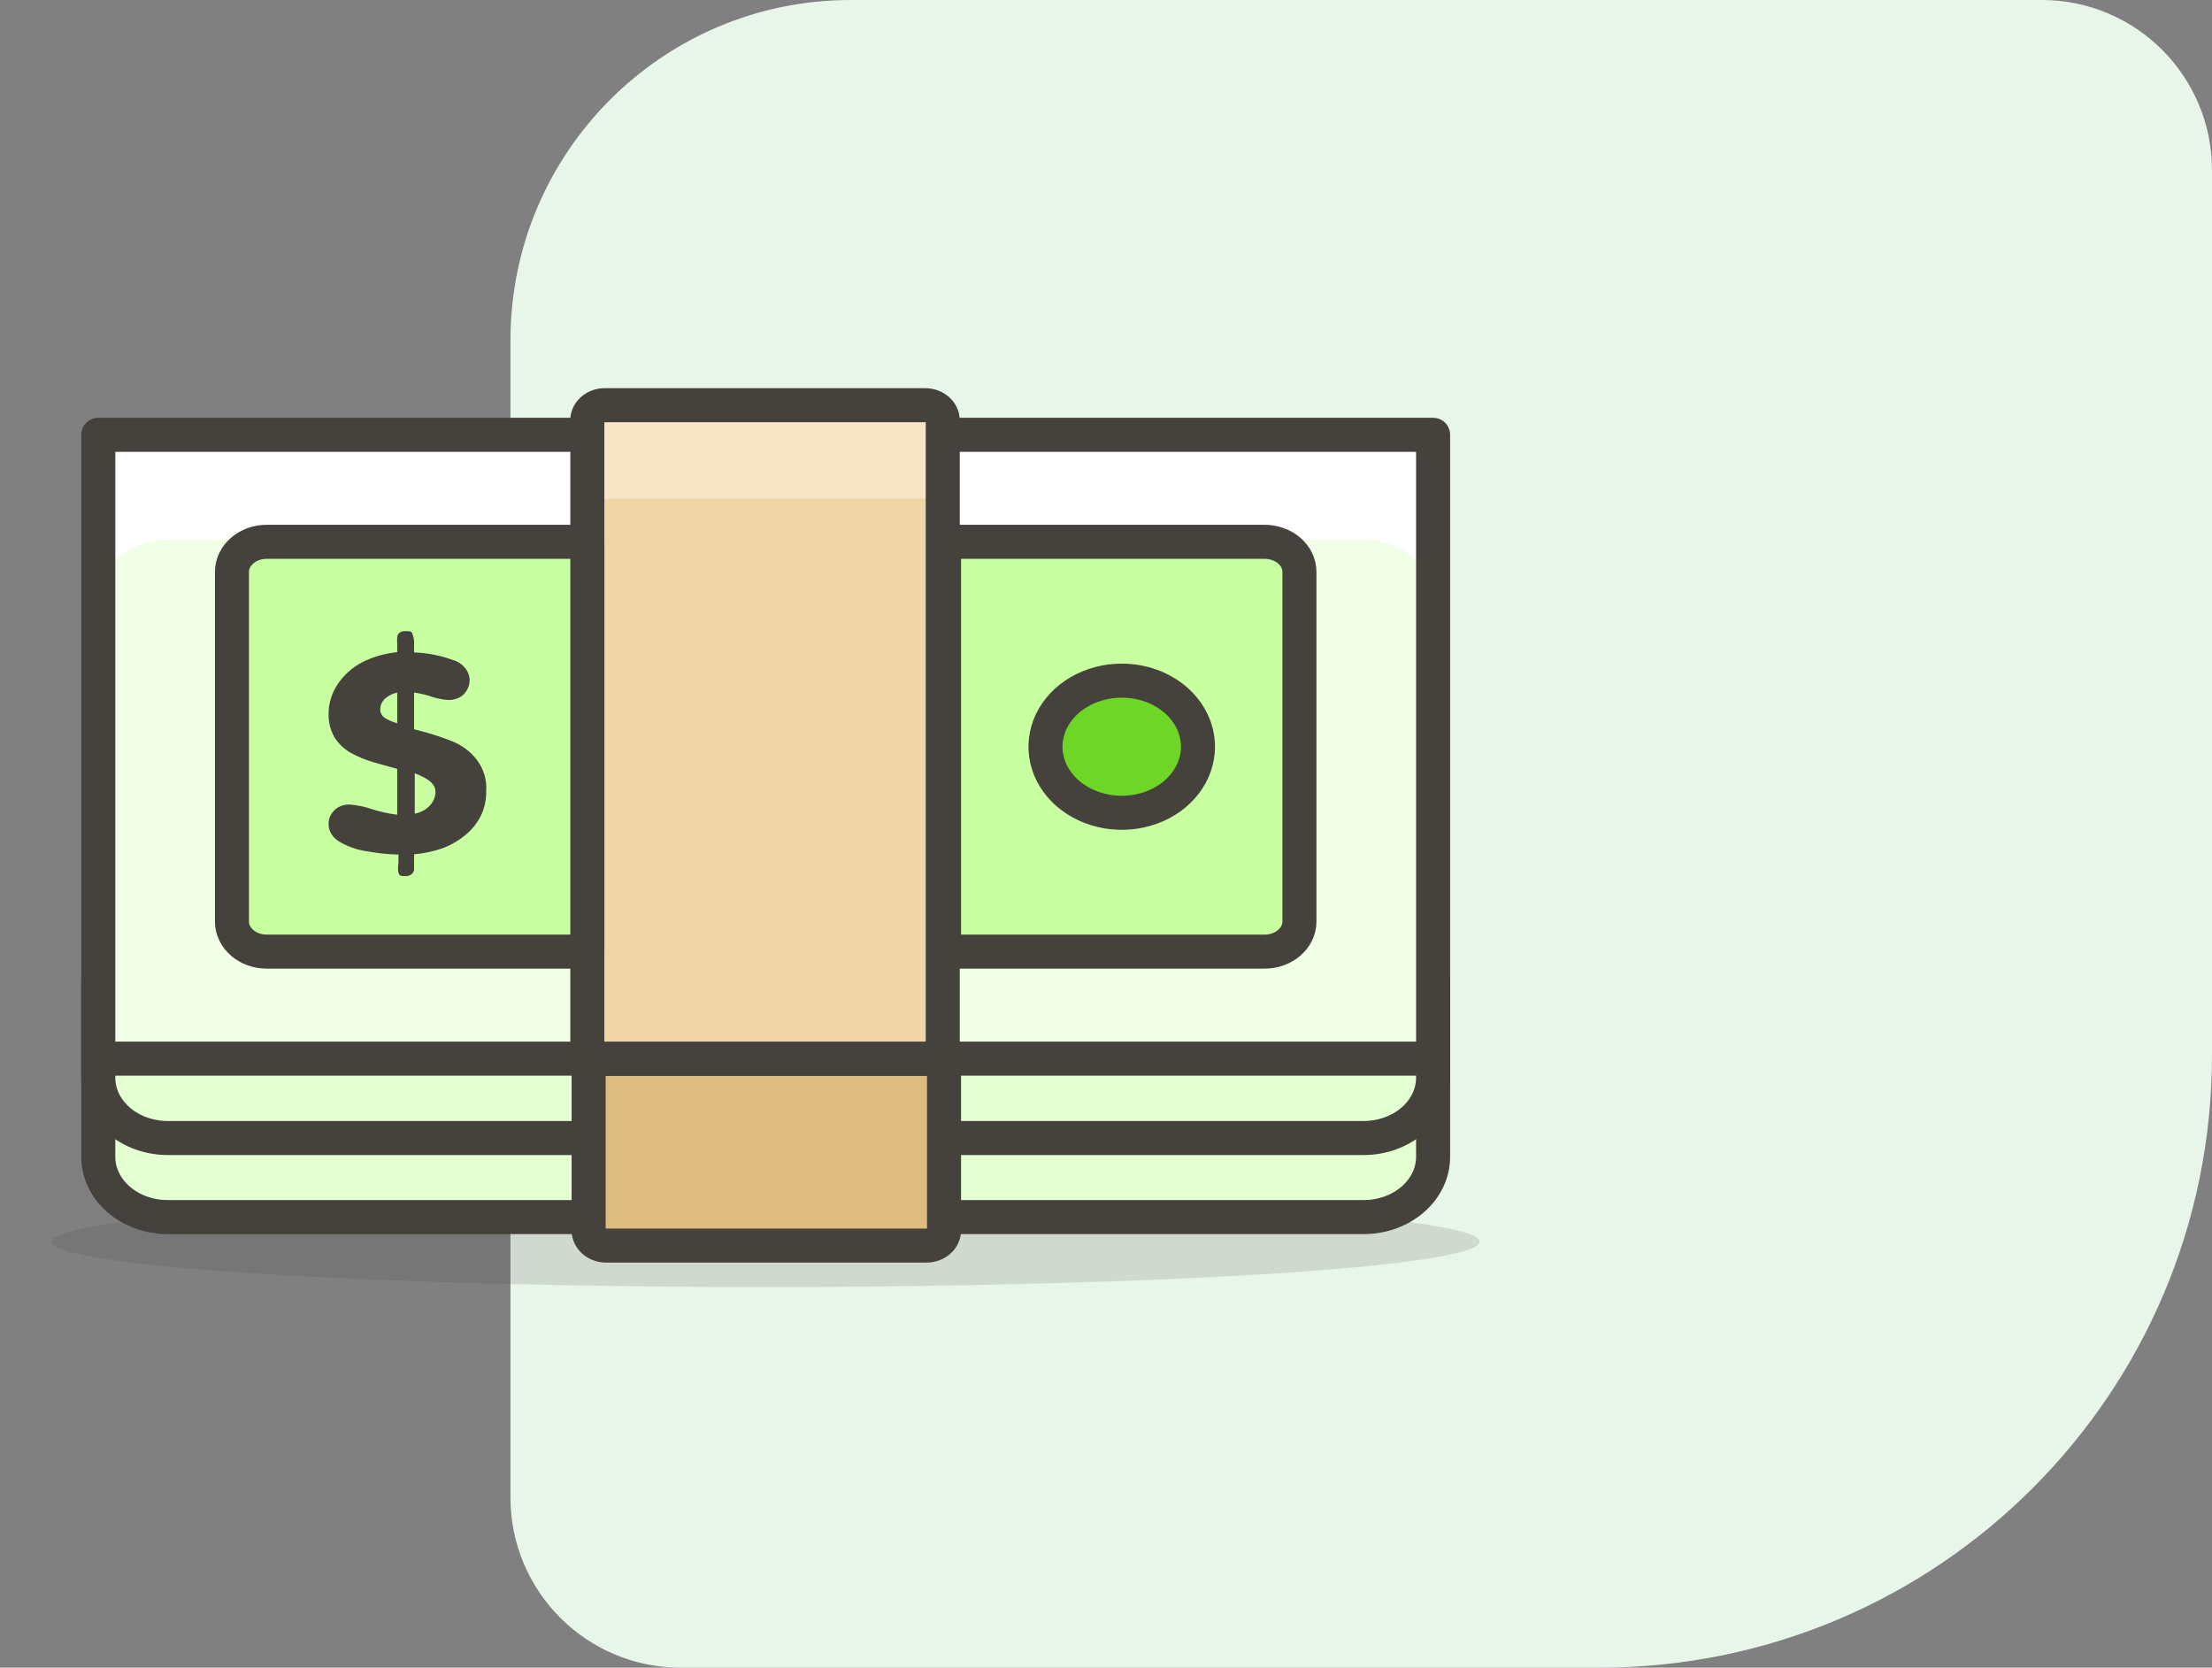<svg width="65" height="49" viewBox="0 0 65 49" fill="none" xmlns="http://www.w3.org/2000/svg">
<rect x="0" y="0" width="65" height="49" fill="#808080" stroke="none"/>
<path d="M65 31C65 40.941 56.941 49 47 49L20 49C17.239 49 15 46.761 15 44L15 10C15 4.477 19.477 -1.65037e-07 25 3.17786e-07L60 3.37758e-06C62.761 3.61899e-06 65 2.239 65 5L65 31Z" fill="#E8F5E9"/>
<path opacity="0.15" d="M1.519 36.484C1.519 36.659 2.061 36.833 3.116 36.994C4.17 37.156 5.716 37.303 7.664 37.427C9.612 37.55 11.925 37.648 14.471 37.715C17.016 37.782 19.745 37.817 22.5 37.817C25.255 37.817 27.984 37.782 30.529 37.715C33.075 37.648 35.388 37.55 37.336 37.427C39.284 37.303 40.83 37.156 41.884 36.994C42.938 36.833 43.481 36.659 43.481 36.484C43.481 36.131 41.271 35.792 37.336 35.542C33.401 35.292 28.065 35.152 22.5 35.152C16.935 35.152 11.599 35.292 7.664 35.542C3.729 35.792 1.519 36.131 1.519 36.484Z" fill="#45413C"/>
<path d="M2.888 31.106H42.112V33.99C42.112 34.46 41.897 34.91 41.514 35.242C41.131 35.575 40.611 35.761 40.069 35.761H4.931C4.389 35.761 3.869 35.575 3.486 35.242C3.103 34.91 2.888 34.46 2.888 33.99V31.106Z" fill="#E4FFD1" stroke="#45413C" stroke-linecap="round" stroke-linejoin="round"/>
<path d="M2.888 28.782H42.112V31.666C42.112 32.136 41.897 32.587 41.514 32.919C41.131 33.251 40.611 33.438 40.069 33.438H4.931C4.389 33.438 3.869 33.251 3.486 32.919C3.103 32.587 2.888 32.136 2.888 31.666V28.782Z" fill="#E4FFD1" stroke="#45413C" stroke-linecap="round" stroke-linejoin="round"/>
<path d="M17.259 31.106H27.741V36.151C27.741 36.27 27.686 36.383 27.59 36.467C27.493 36.551 27.362 36.598 27.225 36.598H17.812C17.676 36.598 17.545 36.551 17.448 36.467C17.351 36.383 17.297 36.27 17.297 36.151V31.106H17.259Z" fill="#DEBB7E" stroke="#45413C" stroke-linecap="round" stroke-linejoin="round"/>
<path d="M2.888 12.776H42.112V31.106H2.888V12.776Z" fill="#F0FFE5"/>
<path d="M40.069 12.776H4.931C4.388 12.778 3.869 12.966 3.486 13.3C3.103 13.633 2.888 14.085 2.888 14.555V17.626C2.89 17.157 3.106 16.708 3.489 16.376C3.872 16.044 4.39 15.857 4.931 15.855H40.069C40.61 15.857 41.128 16.044 41.511 16.376C41.894 16.708 42.11 17.157 42.112 17.626V14.555C42.112 14.085 41.898 13.633 41.514 13.3C41.132 12.966 40.612 12.778 40.069 12.776Z" fill="white"/>
<path d="M2.888 12.776H42.112V31.106H2.888V12.776Z" stroke="#45413C" stroke-linecap="round" stroke-linejoin="round"/>
<path d="M17.812 11.906H27.188C27.255 11.906 27.322 11.918 27.385 11.94C27.447 11.963 27.504 11.996 27.552 12.037C27.6 12.079 27.638 12.128 27.664 12.182C27.69 12.236 27.703 12.294 27.703 12.353V31.106H17.259V12.312C17.271 12.195 17.336 12.087 17.44 12.011C17.543 11.935 17.677 11.897 17.812 11.906Z" fill="#F0D5A8"/>
<path d="M27.234 11.906H17.812C17.745 11.906 17.679 11.918 17.617 11.94C17.555 11.963 17.498 11.996 17.451 12.038C17.404 12.079 17.367 12.129 17.342 12.183C17.317 12.237 17.305 12.295 17.306 12.353V15.091C17.306 14.975 17.36 14.863 17.454 14.781C17.549 14.699 17.678 14.652 17.812 14.652H27.281C27.416 14.652 27.544 14.699 27.639 14.781C27.734 14.863 27.788 14.975 27.788 15.091V12.353C27.789 12.291 27.776 12.23 27.748 12.173C27.72 12.116 27.679 12.064 27.627 12.022C27.574 11.98 27.512 11.948 27.445 11.928C27.377 11.908 27.305 11.9 27.234 11.906Z" fill="#F7E5C6"/>
<path d="M17.812 11.906H27.188C27.255 11.906 27.322 11.918 27.385 11.94C27.447 11.963 27.504 11.996 27.552 12.037C27.6 12.079 27.638 12.128 27.664 12.182C27.69 12.236 27.703 12.294 27.703 12.353V31.106H17.259V12.312C17.271 12.195 17.336 12.087 17.44 12.011C17.543 11.935 17.677 11.897 17.812 11.906Z" stroke="#45413C" stroke-linecap="round" stroke-linejoin="round"/>
<path d="M27.741 15.92H37.163C37.297 15.92 37.43 15.943 37.553 15.988C37.678 16.032 37.79 16.097 37.885 16.179C37.98 16.262 38.055 16.359 38.107 16.467C38.158 16.574 38.184 16.689 38.184 16.806V27.076C38.184 27.192 38.158 27.307 38.107 27.415C38.055 27.522 37.98 27.62 37.885 27.702C37.79 27.784 37.678 27.849 37.553 27.894C37.43 27.938 37.297 27.961 37.163 27.961H27.741V15.92ZM17.259 27.961H7.837C7.566 27.961 7.307 27.868 7.115 27.702C6.923 27.536 6.816 27.311 6.816 27.076V16.806C6.816 16.571 6.923 16.346 7.115 16.179C7.307 16.013 7.566 15.92 7.837 15.92H17.259V27.961Z" fill="#C8FFA1" stroke="#45413C" stroke-linecap="round" stroke-linejoin="round"/>
<path d="M11.672 23.939V22.591L10.997 22.404C10.753 22.334 10.52 22.238 10.303 22.119C10.108 22.005 9.947 21.852 9.834 21.672C9.712 21.461 9.651 21.227 9.656 20.99C9.651 20.676 9.745 20.367 9.928 20.096C10.103 19.834 10.351 19.613 10.65 19.454C10.964 19.298 11.312 19.198 11.672 19.162V18.926C11.666 18.856 11.666 18.785 11.672 18.715C11.678 18.669 11.701 18.627 11.738 18.593C11.787 18.558 11.851 18.54 11.916 18.544C12.028 18.544 12.103 18.544 12.122 18.634C12.158 18.728 12.174 18.827 12.169 18.926V19.17C12.549 19.183 12.924 19.255 13.275 19.381C13.422 19.42 13.551 19.497 13.645 19.602C13.739 19.706 13.793 19.834 13.8 19.966C13.805 20.123 13.745 20.275 13.631 20.397C13.575 20.452 13.505 20.495 13.428 20.525C13.35 20.554 13.266 20.569 13.181 20.567C13.011 20.558 12.843 20.525 12.684 20.47C12.518 20.415 12.345 20.374 12.169 20.348V21.429C12.535 21.515 12.892 21.627 13.238 21.762C13.568 21.884 13.846 22.092 14.034 22.357C14.222 22.621 14.31 22.93 14.287 23.241C14.294 23.491 14.24 23.741 14.128 23.972C14.023 24.187 13.866 24.381 13.669 24.541C13.47 24.705 13.238 24.837 12.984 24.931C12.723 25.02 12.448 25.077 12.169 25.101V25.556C12.162 25.606 12.135 25.652 12.094 25.686C12.071 25.705 12.045 25.72 12.016 25.729C11.987 25.739 11.956 25.744 11.925 25.743C11.812 25.743 11.738 25.743 11.709 25.646C11.691 25.552 11.691 25.455 11.709 25.361V25.109C11.394 25.102 11.08 25.069 10.772 25.012C10.489 24.97 10.221 24.876 9.984 24.736C9.883 24.68 9.8 24.604 9.742 24.512C9.685 24.422 9.655 24.319 9.656 24.216C9.65 24.066 9.71 23.921 9.825 23.809C9.88 23.753 9.949 23.709 10.027 23.679C10.105 23.65 10.19 23.636 10.275 23.639C10.51 23.657 10.741 23.706 10.959 23.785C11.191 23.857 11.429 23.908 11.672 23.939ZM11.672 21.274V20.348C11.536 20.378 11.413 20.44 11.316 20.527C11.223 20.613 11.173 20.726 11.175 20.844C11.173 20.89 11.183 20.935 11.204 20.978C11.225 21.02 11.257 21.057 11.297 21.087C11.41 21.16 11.537 21.215 11.672 21.25V21.274ZM12.188 22.721V23.907C12.361 23.875 12.517 23.792 12.628 23.671C12.739 23.555 12.799 23.408 12.797 23.257C12.787 23.021 12.581 22.875 12.188 22.721Z" fill="#45413C"/>
<path d="M35.203 21.941C35.203 22.325 35.072 22.7 34.825 23.02C34.579 23.339 34.229 23.588 33.82 23.735C33.41 23.882 32.96 23.92 32.525 23.845C32.091 23.77 31.692 23.585 31.378 23.314C31.065 23.042 30.851 22.696 30.765 22.32C30.678 21.943 30.723 21.552 30.892 21.198C31.062 20.843 31.349 20.539 31.718 20.326C32.086 20.113 32.519 19.999 32.962 19.999C33.557 19.999 34.127 20.203 34.547 20.567C34.967 20.932 35.203 21.426 35.203 21.941Z" fill="#6DD627" stroke="#45413C" stroke-linecap="round" stroke-linejoin="round"/>
</svg>
